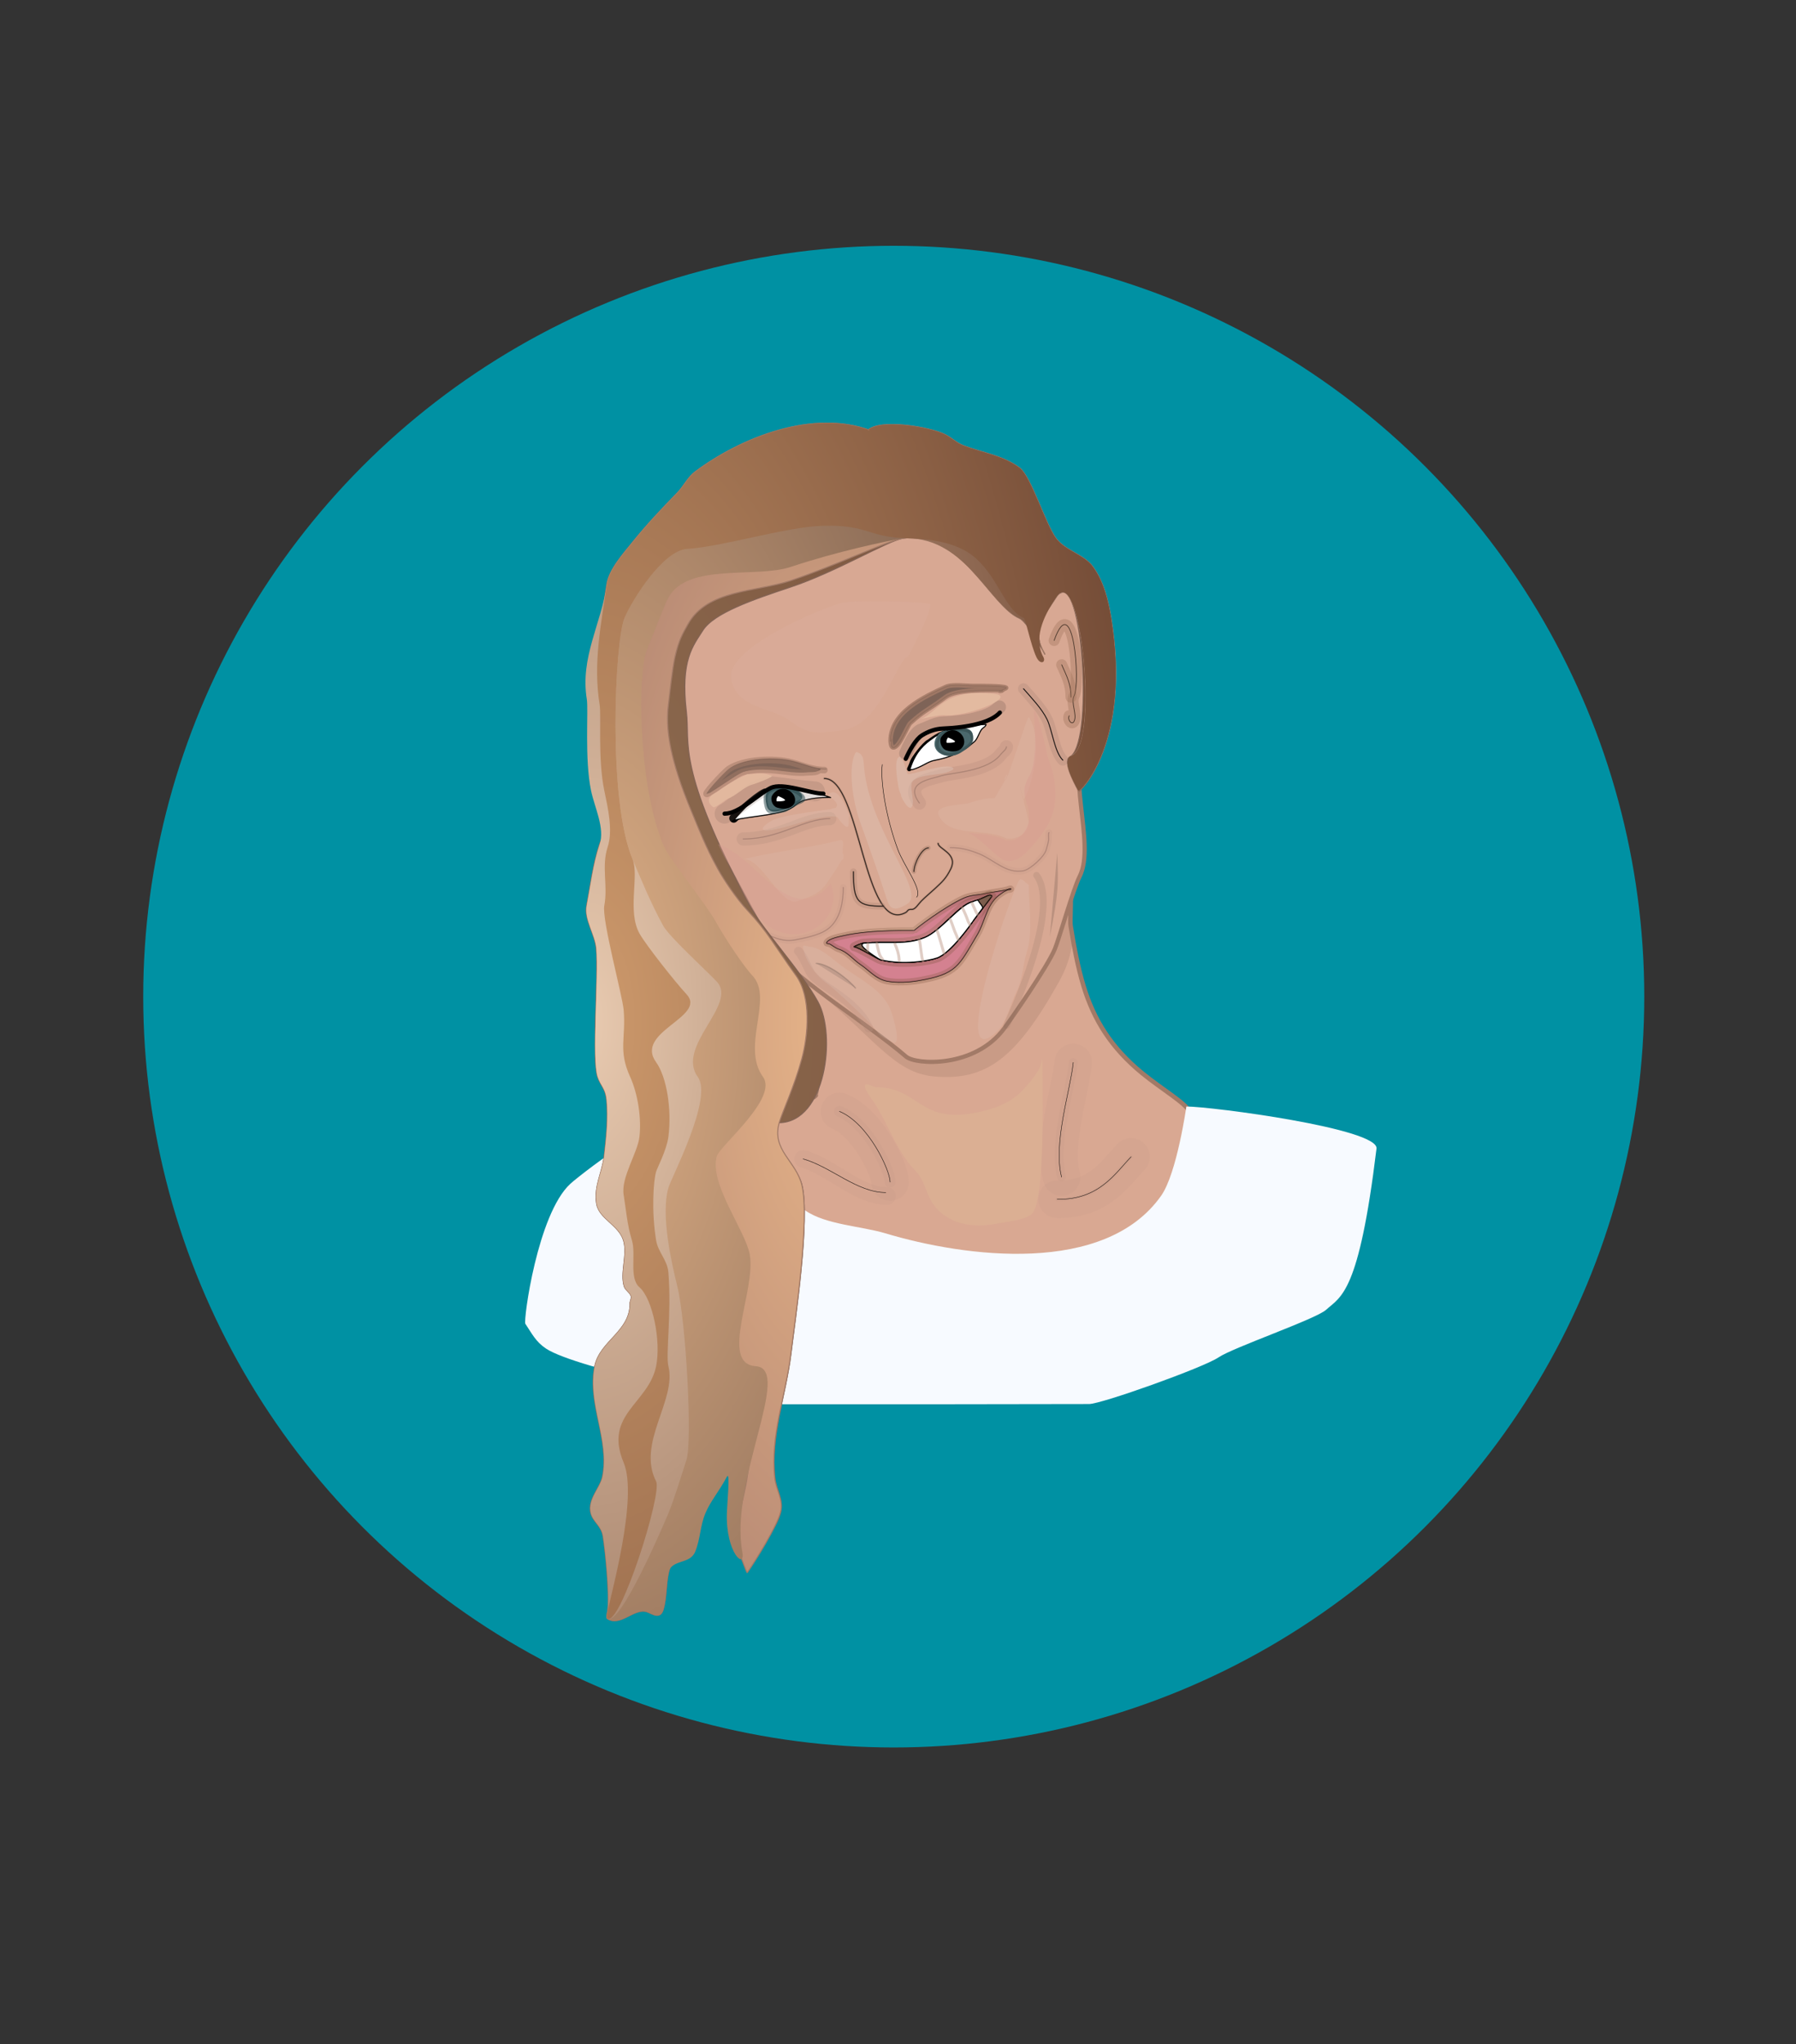 <?xml version="1.0" encoding="UTF-8" standalone="no"?><!DOCTYPE svg PUBLIC "-//W3C//DTD SVG 1.1//EN" "http://www.w3.org/Graphics/SVG/1.1/DTD/svg11.dtd"><svg width="100%" height="100%" viewBox="0 0 407 463" version="1.1" xmlns="http://www.w3.org/2000/svg" xmlns:xlink="http://www.w3.org/1999/xlink" xml:space="preserve" style="fill-rule:evenodd;clip-rule:evenodd;stroke-linecap:round;stroke-linejoin:round;stroke-miterlimit:1.5;"><rect x="0" y="0" width="407" height="463" fill="#333333" stroke="none"/><rect id="Artboard1" x="0" y="0" width="406.623" height="462.963" style="fill:none;"/><circle cx="202.535" cy="225.756" r="170.079" style="fill:#0091a3;"/><path d="M215.355,192.009c2.501,0 4.327,0.506 6.571,1.412c3.297,1.331 6.125,4.583 10.045,3.818c1.453,-0.284 4.731,-3.171 5.133,-4.82c0.174,-0.711 0.526,-1.626 0.526,-2.339c0,-0.25 -0.086,-1.481 0.085,-1.481" style="fill:none;stroke:#a58170;stroke-opacity:0.176;stroke-width:2.5px;"/><path d="M191.095,201.039c0,3.113 -0.551,6.703 -2.964,8.957c-1.758,1.641 -4.791,2.298 -7.907,2.9c-1.976,0.382 -3.701,-0.059 -5.533,-0.845c-0.843,-0.361 -1.697,-0.477 -2.594,-0.477c-0.013,0 -0.082,0 -0.043,0" style="fill:none;stroke:#a58170;stroke-opacity:0.231;stroke-width:1.5px;"/><path d="M215.355,192.009c2.501,0 4.327,0.506 6.571,1.412c3.297,1.331 6.125,4.583 10.045,3.818c1.453,-0.284 4.731,-3.171 5.133,-4.82c0.174,-0.711 0.526,-1.626 0.526,-2.339c0,-0.25 -0.086,-1.481 0.085,-1.481" style="fill:none;stroke:#a58170;stroke-opacity:0.176;stroke-width:2.5px;"/><path d="M191.095,201.039c0,3.113 -0.551,6.703 -2.964,8.957c-1.758,1.641 -4.791,2.298 -7.907,2.9c-1.976,0.382 -3.701,-0.059 -5.533,-0.845c-0.843,-0.361 -1.697,-0.477 -2.594,-0.477c-0.013,0 -0.082,0 -0.043,0" style="fill:none;stroke:#a58170;stroke-opacity:0.231;stroke-width:1.5px;"/><path d="M215.355,192.009c2.501,0 4.327,0.506 6.571,1.412c3.297,1.331 6.125,4.583 10.045,3.818c1.453,-0.284 4.731,-3.171 5.133,-4.82c0.174,-0.711 0.526,-1.626 0.526,-2.339c0,-0.25 -0.086,-1.481 0.085,-1.481" style="fill:none;stroke:#a58170;stroke-opacity:0.176;stroke-width:2.5px;"/><path d="M191.095,201.039c0,3.113 -0.551,6.703 -2.964,8.957c-1.758,1.641 -4.791,2.298 -7.907,2.9c-1.976,0.382 -3.701,-0.059 -5.533,-0.845c-0.843,-0.361 -1.697,-0.477 -2.594,-0.477c-0.013,0 -0.082,0 -0.043,0" style="fill:none;stroke:#a58170;stroke-opacity:0.231;stroke-width:1.5px;"/><g><path d="M181.877,220.144c0.08,3.748 5.224,25.718 2.571,28.377l0.434,-0.385c-8.922,4.757 -11.938,6.71 -15.296,17.052c-0.527,1.625 -1.055,4.833 -0.259,6.453c1.625,3.309 17.479,7.166 21.209,8.175c21.859,5.908 45.81,12.26 68.115,5.54c1.806,-0.545 4.359,-0.909 5.855,-2.191c2.263,-1.939 2.282,-5.195 3.534,-7.768c3.531,-7.256 5.083,-16.207 1.649,-23.457c-0.993,-2.094 -6.274,-5.113 -10.811,-8.811c-7.061,-5.755 -11.018,-12.14 -13.335,-19.784c-1.295,-4.274 -2.147,-8.852 -2.928,-13.696c-0.153,-0.949 0.15,-5.195 0,-6.164l-1.336,4.241c-13.18,2.38 -22.515,13.357 -34.956,17.499c-2.592,0.863 -5.686,1.37 -8.714,1.502c-1.905,0.084 -3.784,0.018 -5.495,-0.2c-2.338,-0.299 -2.801,-4.297 -5.007,-3.182c-1.068,0.54 -2.131,-1.394 -1.1,-1.394" style="fill:#d9a993;stroke:#000;stroke-width:0.3px;"/><path d="M181.877,220.144c0.08,3.748 5.224,25.718 2.571,28.377l0.434,-0.385c-8.922,4.757 -11.938,6.71 -15.296,17.052c-0.527,1.625 -1.055,4.833 -0.259,6.453c1.625,3.309 17.479,7.166 21.209,8.175c21.859,5.908 45.81,12.26 68.115,5.54c1.806,-0.545 4.359,-0.909 5.855,-2.191c2.263,-1.939 2.282,-5.195 3.534,-7.768c3.531,-7.256 5.083,-16.207 1.649,-23.457c-0.993,-2.094 -6.274,-5.113 -10.811,-8.811c-7.061,-5.755 -11.018,-12.14 -13.335,-19.784c-1.295,-4.274 -2.147,-8.852 -2.928,-13.696c-0.153,-0.949 0.15,-5.195 0,-6.164l-1.336,4.241c-13.18,2.38 -22.515,13.357 -34.956,17.499c-2.592,0.863 -5.686,1.37 -8.714,1.502c-1.905,0.084 -3.784,0.018 -5.495,-0.2c-2.338,-0.299 -2.801,-4.297 -5.007,-3.182c-1.068,0.54 -2.131,-1.394 -1.1,-1.394" style="fill:#d9a993;fill-opacity:0.365;stroke:#a27a67;stroke-width:1px;"/><path d="M268.848,250.645c0,0 -2.138,15.139 -5.711,20.207c-12.753,18.095 -44.368,13.959 -62.517,8.512c-5.448,-1.635 -13.507,-1.943 -18.131,-5.168c-4.646,-3.241 -13.687,-16.934 -15.719,-17.969c-1.225,-0.623 -3.784,-0.414 -5.093,-0.263c-6.887,0.793 -14.961,1.626 -21.406,4.211c-2.015,0.807 -9.657,6.71 -11.05,8c-7.428,6.872 -10.655,30.969 -10.171,31.686c1.527,2.263 2.338,4.048 4.673,5.61c6.815,4.556 45.63,12.607 52.404,12.615c23.56,0.027 47.12,0.004 70.68,-0.048c2.82,-0.007 25.935,-8.26 29.336,-10.568c3.306,-2.244 22.034,-8.665 24.366,-10.774c3.403,-3.075 7.448,-3.699 11.428,-36.521c0.551,-4.542 -37.37,-9.53 -43.089,-9.53Z" style="fill:#f7faff;"/><path d="M224.484,131.855c4.513,2.944 5.929,1.725 8.142,3.415c1.794,1.37 2.93,13.497 2.553,10.494c-1.283,-10.203 6.958,-14.839 9.48,-10.494c6.085,10.488 7.976,25.417 2.062,32.031c-5.73,6.409 1.748,23.799 -2.062,31.236c-1.425,2.782 -4.651,14.142 -5.63,16.467c-1.743,4.137 -9.967,15.918 -11.443,17.924c-6.665,9.059 -20.06,8.303 -22.253,6.415c-9.074,-7.812 -27.966,-19.296 -31.129,-25.696c-7.581,-15.342 -18.351,-30.386 -19.472,-46.346c-0.9,-12.82 -6.789,-14.976 0,-26.845c7.056,-12.334 30.548,-20.745 50.601,-21.2c13.442,-0.305 19.151,12.599 19.151,12.599l0,0Z" style="fill:#d9a993;stroke:#000;stroke-width:0.1px;"/><path d="M224.484,131.855c4.513,2.944 5.929,1.725 8.142,3.415c1.794,1.37 2.93,13.497 2.553,10.494c-1.283,-10.203 6.958,-14.839 9.48,-10.494c6.085,10.488 7.976,25.417 2.062,32.031c-5.73,6.409 1.748,23.799 -2.062,31.236c-1.425,2.782 -4.651,14.142 -5.63,16.467c-1.743,4.137 -9.967,15.918 -11.443,17.924c-6.665,9.059 -20.06,8.303 -22.253,6.415c-9.074,-7.812 -27.966,-19.296 -31.129,-25.696c-7.581,-15.342 -18.351,-30.386 -19.472,-46.346c-0.9,-12.82 -6.789,-14.976 0,-26.845c7.056,-12.334 30.548,-20.745 50.601,-21.2c13.442,-0.305 19.151,12.599 19.151,12.599l0,0Z" style="fill:#d9a993;fill-opacity:0.247;stroke:#a27a67;stroke-width:0.95px;"/><path d="M205.258,170.655c0.866,-1.965 2.085,-4.819 3.655,-5.327c1.541,-0.5 2.98,-1.484 4.798,-1.555c5.475,-0.214 10.692,-1.306 12.766,-3.612" style="fill:none;stroke:#7e6357;stroke-opacity:0.29;stroke-width:3px;"/><path d="M173.376,179.631c-1.972,0.886 -6.84,5.449 -7.109,5.72" style="fill:none;stroke:#000;stroke-width:2px;"/><path d="M206.047,174.201c0.22,-0.498 0.534,-1.185 0.698,-1.723c0.166,-0.546 2.607,-3.95 3.739,-4.497c0.44,-0.212 2.243,-1.911 5.878,-2.852" style="fill:none;stroke:#000;stroke-width:1px;"/><path d="M172.61,179.835c-1.009,0 -6.661,6.095 -6.225,5.968c3.503,-1.018 11.385,-1.067 13.835,-3.404c0.491,-0.468 1.423,-0.918 1.694,-1.003c1.884,-0.592 3.919,-0.775 5.969,-0.775l0.341,0.035c-2.361,-0.856 -4.55,-1.198 -6.966,-1.714c-1.268,-0.271 -2.522,-0.6 -3.825,-0.6c-1.206,0 -3.007,-0.136 -4.063,0.563c-0.62,0.41 -0.849,0.908 -1.347,1.408" style="fill:#fff;stroke:#000;stroke-width:0.24px;"/><path d="M184.694,179.26c-4.123,-0.311 -5.482,-0.668 -9.955,-1.147c-3.388,-0.362 -7.45,4.477 -10.543,6.2" style="fill:none;stroke:#7e6357;stroke-opacity:0.196;stroke-width:4.5px;"/><path d="M178.972,178.517c-3.504,-0.447 -6.305,-0.403 -5.262,3.866c0.091,0.372 0.225,0.661 0.396,0.88c0.523,0.674 1.391,0.701 2.412,0.48c0.483,-0.105 3.684,-0.92 4.926,-2.437c1.303,-1.592 -1.333,-2.643 -2.472,-2.789l0,0Z" style="fill:#4b686c;"/><path d="M178.972,178.773c-3.504,-0.447 -6.305,-0.403 -5.262,3.866c0.091,0.372 0.225,0.661 0.396,0.88c0.523,0.674 2.64,0.221 3.662,0c0.482,-0.104 1.695,-1.183 3.676,-1.957c1.916,-0.749 -1.333,-2.643 -2.472,-2.789l0,0Z" style="fill:none;stroke:#244347;stroke-opacity:0.51;stroke-width:0.9px;"/><path d="M208.346,181.904c-3.493,-4.727 2.423,-5.358 4.992,-6.184c2.263,-0.729 10.467,-0.893 13.478,-4.888c0.318,-0.422 1.257,-1.071 1.257,-1.661" style="fill:none;stroke:#5a3e3c;stroke-opacity:0.408;stroke-width:0.24px;"/><path d="M188.039,185.438c-6.083,0 -11.177,4.606 -19.619,4.606" style="fill:none;stroke:#5a3e3c;stroke-opacity:0.408;stroke-width:0.24px;"/><g><path d="M208.346,181.904c-3.493,-4.727 2.423,-5.358 4.992,-6.184c2.263,-0.729 10.467,-0.893 13.478,-4.888c0.318,-0.422 1.257,-1.071 1.257,-1.661" style="fill:none;stroke:#ba917f;stroke-opacity:0.349;stroke-width:3px;"/><path d="M188.039,185.438c-6.083,0 -11.177,4.606 -19.619,4.606" style="fill:none;stroke:#ba917f;stroke-opacity:0.353;stroke-width:3px;"/></g><path d="M186.804,176.343c8.26,0 8.833,35.469 18.401,30.384c0.582,-0.31 0.393,-0.79 1.366,-0.727c0.829,0.054 1.432,-1.092 2.217,-1.904c0.672,-0.694 2.463,-2.23 3.114,-2.835c1.638,-1.521 2.532,-2.327 3.566,-4.466c1.688,-3.49 -2.875,-4.468 -2.875,-5.757" style="fill:none;stroke:#000;stroke-width:0.24px;"/><path d="M186.804,176.343c3.989,0 6.185,8.271 8.467,16.253c2.444,8.546 4.986,16.76 9.934,14.131c0.582,-0.31 0.393,-0.79 1.366,-0.727c0.829,0.054 1.432,-1.092 2.217,-1.904c0.672,-0.694 2.463,-2.23 3.114,-2.835c1.638,-1.521 2.532,-2.327 3.566,-4.466c1.688,-3.49 -2.875,-4.468 -2.875,-5.757" style="fill:none;stroke:#a27a67;stroke-opacity:0.322;stroke-width:0.6px;"/><path d="M207.111,197.422c0,-1.799 1.795,-5.357 3.283,-5.357" style="fill:none;stroke:#000;stroke-width:0.24px;"/><path d="M207.111,197.422c0,-1.799 1.795,-5.357 3.283,-5.357" style="fill:none;stroke:#a27a67;stroke-opacity:0.412;stroke-width:1px;"/><path d="M193.398,197.462c0,6.931 0.97,7.813 6.777,7.813" style="fill:none;stroke:#000;stroke-width:0.24px;"/><path d="M193.398,197.462c0,6.931 0.625,7.813 6.433,7.813" style="fill:none;stroke:#a27a67;stroke-opacity:0.275;stroke-width:1.5px;"/><path d="M215.355,192.009c2.501,0 4.327,0.506 6.571,1.412c3.297,1.331 6.125,4.583 10.045,3.818c1.453,-0.284 4.731,-3.171 5.133,-4.82c0.174,-0.711 0.526,-1.626 0.526,-2.339c0,-0.25 -0.086,-1.481 0.085,-1.481" style="fill:none;stroke:#5a3e3c;stroke-opacity:0.286;stroke-width:0.24px;"/><path d="M191.095,201.039c0,3.113 -0.551,6.703 -2.964,8.957c-1.758,1.641 -4.791,2.298 -7.907,2.9c-1.976,0.382 -3.701,-0.059 -5.533,-0.845c-0.843,-0.361 -1.697,-0.477 -2.594,-0.477c-0.013,0 -0.082,0 -0.043,0" style="fill:none;stroke:#5a3e3c;stroke-opacity:0.286;stroke-width:0.24px;"/><path d="M215.355,192.009c2.501,0 4.327,0.506 6.571,1.412c3.297,1.331 6.125,4.583 10.045,3.818c1.453,-0.284 4.731,-3.171 5.133,-4.82c0.174,-0.711 0.526,-1.626 0.526,-2.339c0,-0.25 -0.086,-1.481 0.085,-1.481" style="fill:none;stroke:#5a3e3c;stroke-opacity:0.039;stroke-width:1.5px;"/><path d="M191.095,201.039c0,3.113 -0.551,6.703 -2.964,8.957c-1.758,1.641 -4.791,2.298 -7.907,2.9c-1.976,0.382 -3.701,-0.059 -5.533,-0.845c-0.843,-0.361 -1.697,-0.477 -2.594,-0.477c-0.013,0 -0.082,0 -0.043,0" style="fill:none;stroke:#5a3e3c;stroke-opacity:0.039;stroke-width:1.5px;"/><g><path d="M191.335,211.953c6.206,-1.424 15.78,-1.073 15.859,-1.154c0.414,-0.424 6.644,-5.234 11.199,-7.315c1.57,-0.718 3.476,-0.717 5.198,-1.085c1.602,-0.342 3.281,-0.479 4.851,-0.884c0.078,-0.02 0.615,-0.003 0.613,-0.132c-0.004,-0.29 -1.639,0.615 -1.679,0.642c-0.593,0.401 -1.198,0.816 -1.704,1.328c-2.254,2.284 -2.649,5.701 -4.227,8.34c-4.261,7.126 -4.548,8.941 -13.405,10.438c-2.108,0.356 -4.909,0.503 -7.039,0.09c-2.472,-0.48 -3.959,-2.409 -5.981,-3.765c-1.659,-1.113 -2.913,-2.844 -4.947,-3.493c-0.716,-0.228 -1.358,-0.822 -2.014,-1.156c-0.222,-0.113 -0.808,-0.041 -0.698,-0.268c0.449,-0.927 3.005,-1.364 3.974,-1.586Z" style="fill:#d48090;stroke:#000;stroke-width:0.24px;"/><path d="M191.335,211.953c6.206,-1.424 15.78,-1.073 15.859,-1.154c0.414,-0.424 6.644,-5.234 11.199,-7.315c1.57,-0.718 3.476,-0.717 5.198,-1.085c1.602,-0.342 3.281,-0.479 4.851,-0.884c0.078,-0.02 0.615,-0.003 0.613,-0.132c-0.004,-0.29 -1.639,0.615 -1.679,0.642c-0.593,0.401 -1.198,0.816 -1.704,1.328c-2.254,2.284 -2.649,5.701 -4.227,8.34c-4.261,7.126 -4.548,8.941 -13.405,10.438c-2.108,0.356 -4.909,0.503 -7.039,0.09c-2.472,-0.48 -3.959,-2.409 -5.981,-3.765c-1.659,-1.113 -2.913,-2.844 -4.947,-3.493c-0.716,-0.228 -1.358,-0.822 -2.014,-1.156c-0.222,-0.113 -0.808,-0.041 -0.698,-0.268c0.449,-0.927 3.005,-1.364 3.974,-1.586Z" style="fill:#d48190;stroke:#000;stroke-opacity:0.259;stroke-width:0.24px;"/><path d="M191.335,211.953c6.206,-1.424 15.78,-1.073 15.859,-1.154c0.414,-0.424 6.644,-5.234 11.199,-7.315c1.57,-0.718 3.476,-0.717 5.198,-1.085c1.602,-0.342 3.281,-0.479 4.851,-0.884c0.078,-0.02 0.615,-0.003 0.613,-0.132c-0.004,-0.29 -1.639,0.615 -1.679,0.642c-0.593,0.401 -1.198,0.816 -1.704,1.328c-2.254,2.284 -2.649,5.701 -4.227,8.34c-4.261,7.126 -4.548,8.941 -13.405,10.438c-2.108,0.356 -4.909,0.503 -7.039,0.09c-2.472,-0.48 -3.959,-2.409 -5.981,-3.765c-1.659,-1.113 -2.913,-2.844 -4.947,-3.493c-0.716,-0.228 -1.358,-0.822 -2.014,-1.156c-0.222,-0.113 -0.808,-0.041 -0.698,-0.268c0.449,-0.927 3.005,-1.364 3.974,-1.586Z" style="fill:none;stroke:url(#_Radial1);stroke-width:1.5px;"/><path d="M220.324,208.914c0,0 -4.789,6.975 -7.964,8.078c-2.03,0.705 -7.622,1.656 -12.765,0.436c-0.689,-0.163 -5.174,-2.956 -6.009,-2.956c-0.208,0 1.472,-0.757 2.013,-0.808c5.481,-0.508 9.612,0.479 13.948,-1.294c3.61,-1.476 7.565,-7.173 10.701,-8.079c3.439,-0.993 3.889,-1.954 4.524,-1.307c0.062,0.062 -4.448,5.801 -4.448,5.93l0,0Z" style="fill:#d48090;stroke:#000;stroke-width:0.24px;"/><path d="M220.324,208.914c0,0 -4.789,6.975 -7.964,8.078c-2.03,0.705 -7.622,1.656 -12.765,0.436c-0.689,-0.163 -5.174,-2.956 -6.009,-2.956c-0.208,0 1.472,-0.757 2.013,-0.808c5.481,-0.508 9.612,0.479 13.948,-1.294c3.61,-1.476 7.565,-7.173 10.701,-8.079c3.439,-0.993 3.889,-1.954 4.524,-1.307c0.062,0.062 -4.448,5.801 -4.448,5.93l0,0Z" style="fill:#7e6357;stroke:#000;stroke-width:0.24px;"/><path d="M220.324,208.914c0,0 -4.789,6.975 -7.964,8.078c-2.03,0.705 -7.622,1.656 -12.765,0.436c-0.689,-0.163 -5.174,-2.956 -6.009,-2.956c-0.208,0 1.472,-0.757 2.013,-0.808c5.481,-0.508 9.612,0.479 13.948,-1.294c3.61,-1.476 7.565,-7.173 10.701,-8.079c3.439,-0.993 3.889,-1.954 4.524,-1.307c0.062,0.062 -4.448,5.801 -4.448,5.93l0,0Z" style="fill:#7e6357;stroke:#000;stroke-width:0.24px;"/><path d="M220.324,208.914c0,0 -4.789,6.975 -7.964,8.078c-2.03,0.705 -7.622,1.656 -12.765,0.436c-0.689,-0.163 -5.174,-2.956 -6.009,-2.956c-0.208,0 1.472,-0.757 2.013,-0.808c5.481,-0.508 9.612,0.479 13.948,-1.294c3.61,-1.476 7.565,-7.173 10.701,-8.079c3.439,-0.993 3.889,-1.954 4.524,-1.307c0.062,0.062 -4.448,5.801 -4.448,5.93l0,0Z" style="fill:none;stroke:url(#_Radial2);stroke-width:2px;"/><path d="M220.324,208.914c0,0 -4.789,6.975 -7.964,8.078c-2.03,0.705 -7.622,1.656 -12.765,0.436c-0.377,-0.089 -3.111,-1.891 -3.996,-2.885c-0.732,-0.823 0.378,-0.879 0,-0.879c-0.208,0 -0.541,0.051 0,0c5.481,-0.508 9.612,0.479 13.948,-1.294c3.61,-1.476 8.005,-7.486 10.777,-8.079c0.232,-0.049 1.216,-0.611 1.381,-0.281c0.183,0.366 0.503,0.726 0.727,1.045c0.206,0.293 0.33,0.553 0.192,0.754c-0.028,0.041 -2.3,3.023 -2.3,3.105l0,0Z" style="fill:#fff;stroke:#000;stroke-width:0.24px;"/></g><path d="M206.428,174.326c-0.082,0 0.166,0 0.248,0c0.158,0 0.231,-0.041 0.379,-0.084c0.386,-0.113 0.785,-0.295 1.154,-0.446c1.186,-0.484 2.274,-1.324 3.553,-1.558c3.494,-0.639 6.388,-1.865 9.063,-4.245c0.757,-0.674 1.084,-2.229 1.766,-2.934c0.089,-0.092 0.721,-0.556 0.721,-0.61l0.161,-0.338c-3.899,0 -10.006,1.555 -11.789,2.891c-0.149,0.112 -0.315,0.23 -0.493,0.357c-0.722,0.518 -1.649,1.195 -2.56,2.28c-0.863,1.028 -1.711,2.423 -2.358,4.396" style="fill:#fff;stroke:#000;stroke-width:0.24px;"/><path d="M201.811,167.864c0,-6.491 7.429,-9.927 12.494,-12.261c1.484,-0.683 4.633,-0.221 6.36,-0.221c1.135,0 6.841,-0.058 7.343,0.398c0.153,0.139 -1.088,0.529 -1.211,0.573c-1.065,0.381 1.154,0 0,0c-3.198,0 -10.039,-0.275 -12.492,1.53c-4.772,3.514 -4.691,2.911 -8.025,5.909c-0.693,0.623 -2.663,6.098 -4.037,5.474c-0.346,-0.157 -0.166,-1.451 -0.166,-1.82" style="fill:#7d4d49;stroke:#000;stroke-width:0.24px;"/><path d="M201.811,167.864c0,-6.491 7.429,-9.927 12.494,-12.261c1.484,-0.683 4.633,-0.221 6.36,-0.221c1.135,0 6.841,-0.058 7.343,0.398c0.153,0.139 -1.088,0.529 -1.211,0.573c-1.065,0.381 1.154,0 0,0c-3.198,0 -10.039,-0.275 -12.492,1.53c-4.772,3.514 -4.691,2.911 -8.025,5.909c-0.693,0.623 -2.663,6.098 -4.037,5.474c-0.346,-0.157 -0.166,-1.451 -0.166,-1.82" style="fill:#7e6357;stroke:#000;stroke-opacity:0.459;stroke-width:0.24px;"/><path d="M201.811,167.864c0,-6.491 7.429,-9.927 12.494,-12.261c1.484,-0.683 4.633,-0.221 6.36,-0.221c1.135,0 6.841,-0.058 7.343,0.398c0.153,0.139 -1.088,0.529 -1.211,0.573c-1.065,0.381 1.154,0 0,0c-3.198,0 -10.039,-0.275 -12.492,1.53c-4.772,3.514 -4.691,2.911 -8.025,5.909c-0.693,0.623 -2.663,6.098 -4.037,5.474c-0.346,-0.157 -0.432,-1.402 -0.432,-1.402Z" style="fill:none;stroke:#a27a67;stroke-opacity:0.886;stroke-width:1px;"/><path d="M187.238,174.186c-2.817,0 -4.935,-1.071 -7.492,-1.726c-3.982,-1.021 -10.795,-0.722 -14.134,1.486c-1.083,0.716 -6.523,6.626 -4.716,5.511c3.297,-2.035 6.433,-4.391 7.778,-4.801c3.843,-1.171 8.745,-0.202 11.072,0c3.023,0.262 3.06,0 4.786,0c0.987,0 1.938,-0.53 0.952,-0.53" style="fill:#7e6357;stroke:#000;stroke-opacity:0.314;stroke-width:0.24px;"/><path d="M186.823,174.43c-2.817,0 -4.935,-1.072 -7.492,-1.727c-3.982,-1.021 -10.795,-0.722 -14.134,1.487c-1.083,0.716 -6.522,6.625 -4.715,5.51c3.297,-2.035 6.432,-4.39 7.778,-4.8c3.842,-1.171 8.745,-0.202 11.071,0c3.023,0.262 3.06,0 4.786,0c0.987,0 1.938,-0.531 0.952,-0.531" style="fill:#7e6357;stroke:#a27a67;stroke-opacity:0.537;stroke-width:1.5px;"/><path d="M185.331,226.894c-4.215,-7.563 -12.424,-16.136 -15.427,-21.751c-16.712,-31.245 -13.516,-36.719 -14.354,-43.802c-1.413,-11.928 1.553,-15.087 3.682,-18.498c2.511,-4.022 11.503,-7.057 19.987,-9.889c10.372,-3.463 21.823,-10.429 25.353,-11.014c13.122,-2.172 19.742,15.203 26.459,18.09c0.625,0.269 1.445,1.229 2.258,2.391c2.124,3.035 4.565,7.768 2.989,4.845c-2.614,-4.845 1.08,-8.881 2.98,-11.889c5.714,-9.042 8.812,31.458 3.504,35.879c-1.655,1.378 0.539,5.824 1.687,7.931c0.239,0.437 11.879,-10.959 7.306,-39.157c-0.635,-3.916 -1.66,-8.237 -4.116,-11.62c-2.027,-2.791 -6.269,-3.61 -8.381,-6.47c-2.429,-3.29 -5.652,-13.993 -8.227,-15.932c-3.715,-2.797 -8.438,-3.405 -12.731,-5.049c-1.497,-0.574 -2.685,-1.767 -4.102,-2.489c-3.347,-1.703 -14.841,-3.704 -17.612,-0.927l0.553,-0.049c-12.763,-4.746 -28.935,1.436 -39.603,9.392c-1.647,1.228 -2.608,3.317 -4.031,4.772c-3.624,3.706 -6.925,7.205 -10.18,11.236c-2.038,2.523 -5.312,6.169 -5.794,9.483c-1.307,9.001 -3.184,17.808 -1.637,27.298c0.388,2.381 2.735,13.096 4.229,20.245c0.816,3.908 -3.006,7.649 -4.237,11.401c-1.468,4.477 -2.037,9.255 -2.906,13.822c-0.597,3.134 1.909,6.515 2.184,9.725c0.553,6.449 -1.064,25.015 0.301,29.064c0.699,2.072 1.774,2.57 2.029,5.183c0.415,4.253 -0.078,8.633 -0.553,12.808c-0.414,3.629 -2.349,6.817 -1.712,10.726c0.554,3.403 5.005,4.751 6.099,8.308c0.983,3.196 -0.839,7.465 0.181,10.491c0.294,0.87 1.593,1.468 1.593,2.481l-0.301,1.133c0.204,6.528 -6.815,8.658 -7.989,14.411c-1.733,8.486 3.457,16.685 1.749,25.048c-0.517,2.534 -3.445,5.203 -2.624,8.259c0.535,1.995 2.351,2.747 2.752,5.206c0.535,3.288 1.591,13.69 1.02,17.004c-0.033,0.192 -0.358,1.443 -0.075,1.635c2.878,1.953 6.089,-2.52 8.955,-1.552c1.233,0.417 2.989,1.873 3.701,-0.536c0.749,-2.534 0.592,-5.652 1.18,-8.286c0.703,-3.144 2.868,-6.217 4.08,-9.17c1.211,-2.952 1.356,-6.181 2.575,-9.074c1.213,-2.879 3.334,-5.444 4.308,-8.415c1.417,-4.323 5.595,-5.942 7.471,-9.463c0.8,-1.501 1.837,-3.006 2.52,-4.558c0.274,-0.621 0.476,-2.663 0.476,-1.983c0,6.506 0.798,13.545 0,20.004c-0.449,3.638 -1.622,6.958 -1.622,10.711c0,1.922 -2.271,7.601 -0.753,9.218c0.092,0.098 1.358,-2.482 1.452,-2.616c1.833,-2.624 4.141,-5.201 4.919,-8.401c0.679,-2.792 -1.006,-4.948 -1.309,-7.651c-1.088,-9.676 2.465,-18.578 3.632,-28.132c0.942,-7.715 4.392,-30.596 2.488,-38.328c-1.332,-5.406 -11.443,-13.969 -5.122,-14.083c10.567,-0.19 12.959,-19.859 8.746,-27.416l0,0Z" style="fill:url(#_Radial3);stroke:#826253;stroke-width:0.24px;"/><path d="M180.41,221.012c-5.012,-6.949 -6.252,-9.723 -11.083,-14.86c-2.38,-2.532 -5.277,-6.834 -6.674,-9.36c-2.813,-5.09 -4.371,-9.232 -5.95,-13.005c-2.487,-5.943 -3.895,-10.513 -4.649,-14.125c-0.96,-4.595 -0.862,-7.639 -0.584,-9.987c0.425,-3.584 0.897,-8.134 1.482,-10.808c0.899,-4.11 1.981,-5.696 2.921,-7.412c4.363,-7.973 15.445,-7.307 23.346,-9.944c10.372,-3.463 21.823,-8.986 25.353,-9.571c13.122,-2.172 19.742,15.203 26.459,18.09c0.625,0.269 1.445,1.229 2.258,2.391c2.124,3.035 4.565,7.768 2.989,4.845c-2.614,-4.845 1.08,-8.881 2.98,-11.889c5.714,-9.042 10.097,33.818 3.504,35.879c-2.253,0.704 0.466,5.714 1.615,7.821c0.238,0.438 11.951,-10.849 7.378,-39.047c-0.635,-3.916 -1.66,-8.237 -4.116,-11.62c-2.027,-2.791 -6.269,-3.61 -8.381,-6.47c-2.429,-3.29 -5.652,-13.993 -8.227,-15.932c-3.715,-2.797 -8.438,-3.405 -12.731,-5.049c-1.497,-0.574 -2.685,-1.767 -4.102,-2.489c-3.347,-1.703 -14.841,-3.704 -17.612,-0.927l0.553,-0.049c-12.763,-4.746 -28.935,1.436 -39.603,9.392c-1.647,1.228 -2.608,3.317 -4.031,4.772c-3.624,3.706 -6.925,7.205 -10.18,11.236c-2.038,2.523 -5.312,6.169 -5.794,9.483c-1.307,9.001 -3.184,17.808 -1.637,27.298c0.388,2.381 2.735,13.096 4.229,20.245c0.816,3.908 -3.006,7.649 -4.237,11.401c-1.468,4.477 -2.037,9.255 -2.906,13.822c-0.597,3.134 1.909,6.515 2.184,9.725c0.553,6.449 -1.064,25.015 0.301,29.064c0.699,2.072 1.774,2.57 2.029,5.183c0.415,4.253 -0.078,8.633 -0.553,12.808c-0.414,3.629 -2.349,6.817 -1.712,10.726c0.554,3.403 5.005,4.751 6.099,8.308c0.983,3.196 -0.839,7.465 0.181,10.491c0.294,0.87 1.593,1.468 1.593,2.481l-0.301,1.133c0.204,6.528 -6.815,8.658 -7.989,14.411c-1.733,8.486 3.457,16.685 1.749,25.048c-0.517,2.534 -3.445,5.203 -2.624,8.259c0.535,1.995 2.351,2.747 2.752,5.206c0.535,3.288 1.591,13.69 1.02,17.004c-0.033,0.192 -0.358,1.443 -0.075,1.635c2.878,1.953 6.089,-2.52 8.955,-1.552c1.233,0.417 2.989,1.873 3.701,-0.536c0.749,-2.534 0.592,-5.652 1.18,-8.286c0.703,-3.144 2.868,-6.217 4.08,-9.17c1.211,-2.952 1.356,-6.181 2.575,-9.074c1.213,-2.879 3.334,-5.444 4.308,-8.415c1.417,-4.323 7.668,-7.846 9.544,-11.366c0.799,-1.501 -0.236,-1.103 0.447,-2.655c0.274,-0.621 0.476,-2.663 0.476,-1.983c0,6.506 -2.775,14.474 -3.573,20.933c-0.449,3.638 -3.64,14.766 -2.121,16.384c0.091,0.098 2.028,5.48 2.121,5.346c1.834,-2.624 6.791,-10.547 7.569,-13.747c0.679,-2.792 -1.006,-4.948 -1.309,-7.651c-1.088,-9.676 2.465,-18.578 3.632,-28.132c0.942,-7.715 4.392,-30.596 2.488,-38.328c-1.332,-5.406 -6.899,-7.905 -5.122,-14.083c0.691,-2.403 3.399,-8.1 5.14,-14.542c1.411,-5.216 2.175,-13.918 -1.315,-18.756l0,0Z" style="fill:url(#_Radial4);stroke:#a27a67;stroke-width:0.24px;"/><path d="M172.9,243.932c-5.012,-6.948 2.456,-17.783 -2.375,-22.92c-2.38,-2.532 -6.696,-9.311 -8.092,-11.838c-2.813,-5.089 -10.563,-14.079 -12.143,-17.853c-5.651,-13.503 -5.877,-38.754 -3.701,-44.055c1.746,-4.254 3.942,-10.172 4.881,-11.889c4.363,-7.972 19.848,-4.329 27.749,-6.967c10.372,-3.463 21.823,-5.885 25.353,-6.47c13.122,-2.172 19.742,15.203 26.459,18.09c0.625,0.269 1.445,1.229 2.258,2.391c2.124,3.035 4.565,7.768 2.989,4.845c-2.614,-4.845 1.08,-8.881 2.98,-11.889c5.714,-9.042 10.097,33.818 3.504,35.879c-2.253,0.704 0.466,5.714 1.615,7.821c0.238,0.438 11.951,-10.849 7.378,-39.047c-0.635,-3.916 -1.66,-8.237 -4.116,-11.62c-2.027,-2.791 -6.269,-3.61 -8.381,-6.47c-2.429,-3.29 -5.652,-13.993 -8.227,-15.932c-3.715,-2.797 -8.438,-3.405 -12.731,-5.049c-1.497,-0.574 -2.685,-1.767 -4.102,-2.489c-3.347,-1.703 -14.841,-3.704 -17.612,-0.927l0.553,-0.049c-12.763,-4.746 -28.935,1.436 -39.603,9.392c-1.647,1.228 -2.608,3.317 -4.031,4.772c-3.624,3.706 -6.925,7.205 -10.18,11.236c-2.038,2.523 -5.312,6.169 -5.794,9.483c-1.307,9.001 -3.184,17.808 -1.637,27.298c0.388,2.381 2.735,13.096 4.229,20.245c0.816,3.908 -3.006,7.649 -4.237,11.401c-1.468,4.477 -2.037,9.255 -2.906,13.822c-0.597,3.134 1.909,6.515 2.184,9.725c0.553,6.449 -1.064,25.015 0.301,29.064c0.699,2.072 1.774,2.57 2.029,5.183c0.415,4.253 -0.078,8.633 -0.553,12.808c-0.414,3.629 -2.349,6.817 -1.712,10.726c0.554,3.403 5.005,4.751 6.099,8.308c0.983,3.196 -0.839,7.465 0.181,10.491c0.294,0.87 1.593,1.468 1.593,2.481l-0.301,1.133c0.204,6.528 -6.815,8.658 -7.989,14.411c-1.733,8.486 3.457,16.685 1.749,25.048c-0.517,2.534 -3.445,5.203 -2.624,8.259c0.535,1.995 2.351,2.747 2.752,5.206c0.535,3.288 1.591,13.69 1.02,17.004c-0.033,0.192 -0.358,1.443 -0.075,1.635c2.878,1.953 6.089,-2.52 8.955,-1.552c1.233,0.417 2.989,1.873 3.701,-0.536c0.749,-2.534 0.592,-5.652 1.18,-8.286c0.703,-3.144 4.854,-1.791 6.066,-4.744c1.212,-2.952 1.1,-5.834 2.319,-8.727c1.213,-2.878 2.987,-4.739 4.862,-8.259c0.8,-1.501 0.065,6.042 0,8.259c-0.263,9.102 4.273,12.88 3.499,8.727c-2.978,-15.959 11.499,-41.461 3.062,-42.034c-8.381,-0.568 0.096,-17.235 -1.374,-25.3c-0.999,-5.48 -9.248,-16.073 -7.471,-22.25c0.691,-2.403 13.957,-13.153 10.467,-17.991l0,0Z" style="fill:url(#_Radial5);"/><path d="M158.125,243.932c-5.012,-6.948 9.139,-16.437 4.308,-21.574c-2.381,-2.532 -10.747,-10.132 -12.143,-12.658c-2.813,-5.09 -5.386,-11.359 -6.965,-15.133c-5.651,-13.503 -3.992,-49.236 -1.816,-54.537c1.747,-4.254 7.842,-15.419 8.781,-17.136c4.363,-7.972 28.716,-6.163 37.042,-6.386c10.373,-0.278 9.25,5.432 18.308,5.432c13.301,0 18.674,15.203 25.391,18.09c0.625,0.269 1.445,1.229 2.258,2.391c2.124,3.035 4.565,7.768 2.989,4.845c-2.614,-4.845 1.08,-8.881 2.98,-11.889c5.714,-9.042 10.097,33.818 3.504,35.879c-2.253,0.704 0.466,5.714 1.615,7.821c0.238,0.438 11.951,-10.849 7.378,-39.047c-0.635,-3.916 -1.66,-8.237 -4.116,-11.62c-2.027,-2.791 -6.269,-3.61 -8.381,-6.47c-2.429,-3.29 -5.652,-13.993 -8.227,-15.932c-3.715,-2.797 -8.438,-3.405 -12.731,-5.049c-1.497,-0.574 -2.685,-1.767 -4.102,-2.489c-3.347,-1.703 -14.841,-3.704 -17.612,-0.927l0.553,-0.049c-12.763,-4.746 -28.935,1.436 -39.603,9.392c-1.647,1.228 -2.608,3.317 -4.031,4.772c-3.624,3.706 -6.925,7.205 -10.18,11.236c-2.038,2.523 -5.312,6.169 -5.794,9.483c-1.307,9.001 -6.098,16.533 -4.551,26.023c0.388,2.382 -0.537,13.528 0.957,20.677c0.816,3.908 3.18,8.492 1.949,12.244c-1.468,4.477 -2.037,9.255 -2.906,13.822c-0.597,3.134 1.909,6.515 2.184,9.725c0.553,6.449 -1.064,25.015 0.301,29.064c0.699,2.072 1.774,2.57 2.029,5.183c0.415,4.253 -0.078,8.633 -0.553,12.808c-0.414,3.629 -2.349,6.817 -1.712,10.726c0.554,3.403 5.005,4.751 6.099,8.308c0.983,3.196 -0.839,7.465 0.181,10.491c0.294,0.87 1.593,1.468 1.593,2.481l-0.301,1.133c0.204,6.528 -6.815,8.658 -7.989,14.411c-1.733,8.486 3.457,16.685 1.749,25.048c-0.517,2.534 -3.445,5.203 -2.624,8.259c0.535,1.995 2.351,2.747 2.752,5.206c0.535,3.288 1.591,13.69 1.02,17.004c-0.033,0.192 -0.358,1.443 -0.075,1.635c2.878,1.953 12.792,-21.366 13.836,-23.845c1.213,-2.878 3.106,-9.082 4.08,-12.052c1.417,-4.324 -0.14,-31.548 -2.045,-39.28c-1.331,-5.406 -3.812,-16.214 -2.035,-22.392c0.691,-2.403 10.145,-20.286 6.655,-25.124l0,0Z" style="fill:url(#_Radial6);"/><path d="M148.686,240.616c-5.012,-6.949 11.695,-10.291 6.864,-15.429c-2.381,-2.531 -9.244,-11.213 -10.64,-13.739c-2.813,-5.09 -0.006,-13.107 -1.585,-16.881c-5.651,-13.503 -3.992,-49.236 -1.816,-54.537c1.747,-4.254 8.783,-15.368 14.185,-15.695c8.06,-0.487 22.45,-5.008 30.776,-5.231c10.373,-0.279 10.115,2.614 19.17,2.836c8.015,0.197 12.654,1.906 15.66,4.669c5.102,4.689 6.513,11.604 10.74,13.421c0.366,0.158 1.547,6.101 2.813,8.796c0.895,1.904 2.235,1.21 1.582,0c-2.614,-4.846 0.923,-10.441 2.823,-13.449c5.714,-9.042 10.097,33.818 3.504,35.879c-2.253,0.704 0.466,5.714 1.615,7.821c0.238,0.438 11.951,-10.849 7.378,-39.047c-0.635,-3.916 -1.66,-8.237 -4.116,-11.62c-2.027,-2.791 -6.269,-3.61 -8.381,-6.47c-2.429,-3.29 -5.652,-13.993 -8.227,-15.932c-3.715,-2.797 -8.438,-3.405 -12.731,-5.049c-1.497,-0.574 -2.685,-1.767 -4.102,-2.489c-3.347,-1.703 -14.841,-3.704 -17.612,-0.927l0.553,-0.049c-12.763,-4.746 -28.935,1.436 -39.603,9.392c-1.647,1.228 -2.608,3.317 -4.031,4.772c-3.624,3.706 -6.925,7.205 -10.18,11.236c-2.038,2.523 -5.312,6.169 -5.794,9.483c-1.307,9.001 -3.184,17.808 -1.637,27.298c0.388,2.381 -0.446,12.253 1.047,19.402c0.816,3.908 1.999,9.022 0.768,12.775c-1.468,4.477 0.101,8.724 -0.768,13.291c-0.597,3.134 4.112,20.398 4.387,23.608c0.553,6.449 -1.296,9.087 1.473,15.181c1.768,3.891 2.585,9.393 2.109,13.568c-0.413,3.629 -4.219,9.236 -3.582,13.145c0.555,3.403 0.78,6.755 1.874,10.312c0.983,3.196 -0.706,8.547 1.708,10.637c2.948,2.551 4.951,12.126 3.776,17.879c-1.732,8.486 -11.946,10.905 -7.358,21.834c3.351,7.98 -3.048,30.369 -3.619,33.683c-0.033,0.192 -0.358,1.443 -0.075,1.635c2.878,1.953 12.475,-28.282 11.052,-31.065c-4.444,-8.698 4.689,-18.354 2.784,-26.087c-0.655,-2.658 0.752,-11.795 0,-21.206c-0.23,-2.886 -2.333,-4.561 -2.784,-7.31c-1.068,-6.515 -0.635,-13.358 0,-15.566c0.221,-0.768 2.407,-4.938 2.784,-7.891c0.803,-6.282 -0.41,-13.593 -2.784,-16.884l0,0Z" style="fill:url(#_Radial7);"/><path d="M220.112,166.385c-0.404,-2.256 -6.339,-0.867 -7.084,0c-2.83,3.294 1.379,5.862 4.625,3.76c1.544,-1 2.835,-1.659 2.459,-3.76Z" style="fill:#4b686c;stroke:#4b686c;stroke-width:0.65px;"/><path d="M220.112,166.385c-0.791,-1.92 -5.783,-0.935 -6.657,0c-2.964,3.174 0.952,5.862 4.198,3.76c1.544,-1 3.272,-1.787 2.459,-3.76Z" style="fill:none;stroke:#24383a;stroke-opacity:0.369;stroke-width:0.65px;"/><path d="M213.581,167.134c-0.427,0.578 -0.038,2.181 0.953,2.512c1.29,0.43 2.747,0.385 3.417,-0.743c1.144,-1.926 -1.982,-4.998 -4.37,-1.769Z" style="stroke:#000;stroke-width:0.65px;"/><path d="M175.273,180.331c-0.373,0.572 -0.037,2.004 0.954,2.308c1.289,0.396 2.746,0.354 3.416,-0.682c1.144,-1.77 -2.388,-4.659 -4.37,-1.626Z" style="stroke:#000;stroke-width:0.65px;"/><path d="M214.808,166.908c-0.161,0.231 -0.306,0.407 -0.381,0.647c-0.126,0.403 -0.085,0.831 0.175,0.833c4.273,0.03 0.206,-1.48 0.206,-1.48Z" style="fill:#fff;stroke:#000;stroke-width:0.24px;"/><path d="M176.284,180.167c-0.161,0.231 -0.306,0.407 -0.382,0.647c-0.125,0.403 -0.084,0.831 0.175,0.833c4.274,0.029 0.207,-1.48 0.207,-1.48Z" style="fill:#fff;stroke:#000;stroke-width:0.24px;"/><path d="M199.939,173.188c-0.441,3.333 0.645,11.44 3.498,19.181c1.391,3.771 5.721,9.316 4.287,10.867" style="fill:none;stroke:#000;stroke-width:0.1px;"/><path d="M205.258,171.898c0.87,-1.966 2.268,-4.44 3.671,-5.322c1.393,-0.876 2.995,-1.484 4.822,-1.555c5.503,-0.214 10.746,-1.306 12.831,-3.611" style="fill:none;stroke:#000;stroke-width:0.95px;"/><path d="M186.588,179.781c-2.949,0 -9.256,-2.636 -11.959,-1.281c-3.011,1.511 -7.093,5.813 -10.433,5.813" style="fill:none;stroke:#000;stroke-width:0.95px;"/><g><path d="M243.214,240.669c-0.647,6.364 -4.618,18.221 -2.642,25.968" style="fill:none;stroke:#000;stroke-width:0.1px;"/><path d="M243.214,240.669c-0.647,6.364 -4.618,18.221 -2.642,25.968" style="fill:none;stroke:#7e6357;stroke-opacity:0.239;stroke-width:0.1px;"/><path d="M190.234,251.747c6.654,2.791 11.48,13.432 11.48,16.01" style="fill:none;stroke:#000;stroke-width:0.1px;"/><path d="M190.234,251.747c6.654,2.791 11.48,13.432 11.48,16.01" style="fill:none;stroke:#7e6357;stroke-opacity:0.149;stroke-width:0.1px;"/><path d="M182,262.513c6.388,1.81 12.196,7.617 18.73,7.617" style="fill:none;stroke:#000;stroke-width:0.1px;"/><path d="M182,262.513c6.388,1.81 12.196,7.617 18.73,7.617" style="fill:none;stroke:#7e6357;stroke-opacity:0.184;stroke-width:0.1px;"/><path d="M239.562,271.65c9.494,0.205 13.166,-5.889 16.756,-9.603" style="fill:none;stroke:#000;stroke-width:0.1px;"/><path d="M239.562,271.65c9.494,0.205 13.166,-5.889 16.756,-9.603" style="fill:none;stroke:#7e6357;stroke-opacity:0.204;stroke-width:0.1px;"/></g><g><path d="M243.214,240.669c-0.647,6.364 -4.618,18.221 -2.642,25.968" style="fill:none;stroke:#7e6357;stroke-opacity:0.039;stroke-width:8.5px;"/><path d="M243.214,240.669c-0.647,6.364 -4.618,18.221 -2.642,25.968" style="fill:none;stroke:#7e6357;stroke-opacity:0.039;stroke-width:2px;"/><path d="M190.234,251.747c6.654,2.791 11.48,13.432 11.48,16.01" style="fill:none;stroke:#7e6357;stroke-opacity:0.039;stroke-width:8.5px;"/><path d="M190.234,251.747c6.654,2.791 11.48,13.432 11.48,16.01" style="fill:none;stroke:#7e6357;stroke-opacity:0.039;stroke-width:2.5px;"/><path d="M182,262.513c6.388,1.81 12.469,8.41 19.003,8.41" style="fill:none;stroke:#7e6357;stroke-opacity:0.039;stroke-width:4px;"/><path d="M239.562,271.65c9.494,0.205 13.166,-5.889 16.756,-9.603" style="fill:none;stroke:#7e6357;stroke-opacity:0.039;stroke-width:8.5px;"/><path d="M239.562,271.65c9.494,0.205 13.166,-5.889 16.756,-9.603" style="fill:none;stroke:#7e6357;stroke-opacity:0.039;stroke-width:0.9px;"/></g><path d="M234.894,198.268c5.545,7.548 -5.536,31.206 -6.766,34.014" style="fill:none;stroke:#7e6357;stroke-opacity:0.157;stroke-width:1.5px;"/><path d="M196.898,232.865c-1.179,-2.573 -3.134,-4.549 -5.202,-6.193c-3.404,-2.705 -7.115,-4.508 -8.173,-6.586c-0.625,-1.227 -1.672,-3.724 -2.594,-4.63" style="fill:none;stroke:#ba917f;stroke-opacity:0.314;stroke-width:2px;"/><path d="M193.855,223.81c-1.565,-1.987 -6.251,-5.586 -8.88,-5.586" style="fill:#ba917f;stroke:#000;stroke-opacity:0.192;stroke-width:0.3px;"/><path d="M237.907,212.205c2.038,-10.282 1.94,-11.555 1.684,-18.996" style="fill:#ba917f;"/><path d="M231.943,156.014c1.836,2.127 4.114,4.452 5.32,6.908c1.227,2.498 1.633,7.28 3.587,9.27" style="fill:none;stroke:#000;stroke-width:0.2px;"/><path d="M231.943,156.014c1.836,2.127 4.114,4.452 5.32,6.908c1.227,2.498 1.633,7.28 3.587,9.27" style="fill:none;stroke:#7e6357;stroke-opacity:0.149;stroke-width:2.5px;"/><g><path d="M238.879,145.081c4.287,-11.979 6.029,9.537 4.525,12.551c-0.791,1.587 0.756,4.239 -0.003,5.761c-0.483,0.967 -1.561,-0.332 -1.11,-1.256" style="fill:none;stroke:#000;stroke-width:0.15px;"/><path d="M240.593,150.579c1.194,2.68 2.12,4.426 2.12,7.343" style="fill:none;stroke:#000;stroke-width:0.15px;"/></g><g><path d="M238.879,145.081c4.287,-11.979 6.029,9.537 4.525,12.551c-0.791,1.587 0.756,4.239 -0.003,5.761c-0.483,0.967 -1.561,-0.332 -1.11,-1.256" style="fill:none;stroke:#a3775c;stroke-opacity:0.384;stroke-width:2.5px;"/><path d="M240.593,150.579c1.194,2.68 2.12,4.426 2.12,7.343" style="fill:none;stroke:#a3775c;stroke-opacity:0.384;stroke-width:2.5px;"/></g><path d="M198.7,213.723c0.293,1.243 0.436,2.677 1.314,3.571" style="fill:none;stroke:#ba917f;stroke-opacity:0.439;stroke-width:0.65px;"/><path d="M202.803,213.824c0.463,1.022 0.876,2.247 0.938,3.391c0.005,0.096 0.051,0.611 0.007,0.287" style="fill:none;stroke:#ba917f;stroke-opacity:0.439;stroke-width:0.65px;"/><path d="M208.276,212.678c0.319,0.889 0.559,4.587 0.861,4.894" style="fill:none;stroke:#ba917f;stroke-opacity:0.439;stroke-width:0.65px;"/><path d="M212.245,210.555c0.461,0.859 1.452,4.851 1.717,5.392" style="fill:none;stroke:#ba917f;stroke-opacity:0.439;stroke-width:0.65px;"/><path d="M215.332,208.226c0.543,1.223 0.854,2.498 1.426,3.663c0.15,0.306 0.21,0.743 0.453,0.991" style="fill:none;stroke:#ba917f;stroke-opacity:0.439;stroke-width:0.65px;"/><path d="M218.11,205.646c0.486,1.034 0.909,1.959 1.263,3.007c0.088,0.262 0.416,0.658 0.416,0.912" style="fill:none;stroke:#ba917f;stroke-opacity:0.439;stroke-width:0.65px;"/><path d="M220.291,204.601c0.356,0.705 0.598,1.378 0.941,2.075c0.064,0.131 0.309,0.39 0.309,0.5" style="fill:none;stroke:#ba917f;stroke-opacity:0.439;stroke-width:0.65px;"/><path d="M196.662,213.83c-0.005,0.201 -0.146,1.21 0.014,1.535" style="fill:none;stroke:#ba917f;stroke-opacity:0.439;stroke-width:0.65px;"/><path d="M194.151,170.353c0.402,0.225 1.455,0.235 1.586,2.538c0.842,14.83 14.28,28.993 9.929,31.812c-3.867,2.505 -4.299,0.314 -5.055,-2.101c-0.936,-2.99 -4.457,-13.057 -5.451,-15.703c-2.019,-5.374 -2.499,-11.164 -2.016,-14.008c0.443,-2.61 1.007,-2.538 1.007,-2.538l0,0Z" style="fill:#e2ccc1;fill-opacity:0.329;"/><path d="M203.883,179.235c0,0.953 1.895,4.416 2.654,3.646c1.046,-1.062 -0.763,-4.843 0.354,-5.977c1.614,-1.639 6.374,-1.195 8.441,-2.245c0.149,-0.075 1.017,-0.32 0.619,-0.718c-1.307,-1.307 -9.826,1.769 -10.212,1.383c-0.421,-0.421 -1.19,-4.712 -2.165,-3.751c-1.037,1.022 -0.119,6.182 0.193,7.433c0.054,0.214 0.285,1.207 0.462,1.207" style="fill:#e2ccc1;fill-opacity:0.357;"/><path d="M192.819,187.172c0,-2.118 -2.597,-9.68 -5.074,-7.24c-0.318,0.313 2.825,1.878 1.678,3.008c-0.197,0.194 -0.702,0.072 -0.898,0.266c-0.207,0.203 -11.436,1.243 -13.889,2.836c-0.342,0.222 -2.237,1.318 -1.669,1.886c1,0.999 9.879,-2.164 11.554,-2.485c0.939,-0.18 4.182,-0.856 5.26,-0.317c0.029,0.015 2.565,3.84 2.565,1.318c0,-0.754 0,-1.508 0,-2.263" style="fill:#e2ccc1;fill-opacity:0.247;"/><path d="M191.104,194.601c-0.369,0 -1.11,1.487 -1.314,1.794c-3.44,5.172 -3.18,5.738 -9.062,7.744c-3.783,1.291 -7.972,-9.653 -12.185,-9.538c-4.552,0.125 -0.184,0.047 0,0c5.388,-1.365 15.52,-2.702 20.793,-4.038c0.186,-0.047 1.269,-0.411 1.49,-0.189c0.64,0.639 -0.271,2.648 0.354,3.273" style="fill:#e2ccc1;fill-opacity:0.165;"/><path d="M225.437,180.775c-2.004,0 -4.059,0.527 -5.986,1.167c-1.273,0.422 -7.984,0.28 -6.708,2.832c2.528,5.056 10.326,2.67 15.099,5.057c0.851,0.426 4.942,0.144 5.294,-3.5c0.049,-0.502 -3.131,-12.817 -1.402,-5.556c0.499,2.093 5.577,-12.202 1.402,-18.36c-0.29,-0.428 -4.767,14.264 -5.294,14.264c-0.734,0 1.269,-2.798 -0.058,0" style="fill:#e2ccc1;fill-opacity:0.169;"/><path d="M233.139,200.467c0,4.538 0.957,10.685 -0.378,14.91c-0.94,2.973 -1.023,6.521 -2.414,9.262c-1.207,2.378 -2.356,6.968 -4.14,8.726c-12.042,11.862 3.406,-32.62 4.794,-34.028c0.555,-0.563 1.373,0.619 1.504,0.619" style="fill:#e2ccc1;fill-opacity:0.212;"/><path d="M201.699,228.451c-1.962,-4.462 -7.01,-6.677 -11.082,-9.738c-1.991,-1.497 -4.83,-4.269 -7.362,-4.269c-0.094,0 -0.112,-0.157 -0.18,-0.09c-0.01,0.01 -1.18,-0.408 -1.118,0.09c0.434,3.437 3.506,7.02 5.241,8.158c1.64,1.075 10.363,9.286 11.372,10.826c0.945,1.44 2.256,1.931 3.706,2.656c2.303,1.151 -0.131,-6.741 -0.577,-7.633c-0.071,-0.143 -0.155,-0.719 -0.269,-0.719" style="fill:#e2ccc1;fill-opacity:0.192;"/><path d="M205.798,148.711c-2.563,0.437 -6.073,15.658 -15.086,16.739c-5.909,0.708 -7.427,1.01 -11.552,-2.091c-4.476,-3.364 -12.313,-2.784 -13.466,-9.644c-1.155,-6.877 19.853,-15.725 25.018,-17.137c2.535,-0.692 17.574,-0.365 19.915,0.22c1.303,0.326 -4.829,11.913 -4.829,11.913l0,0Z" style="fill:#e2ccc1;fill-opacity:0.078;"/><path d="M234.309,161.171c0,1.77 1.066,11.226 -1.157,14.812c-1.4,2.257 -1.116,4.284 -0.432,6.179c2.043,5.67 -2.606,9.273 -5.125,7.991c-3.056,-1.557 -9.503,-1.406 -8.259,-1.406c1.674,0 6.909,5.78 8.259,6.161c2.748,0.775 4.837,-1.581 6.488,-3.461c4.181,-4.762 5.971,-8.618 4.651,-15.753c-0.344,-1.86 -1.256,-3.586 -1.57,-5.448c-0.293,-1.729 -2.196,-9.202 -2.655,-9.202" style="fill:#d89e92;fill-opacity:0.494;"/><path d="M214.844,165.402c-5.196,-0.761 -8.02,3.619 -8.02,3.791c0,0.113 -1.566,3.112 -1.566,2.999" style="fill:none;stroke:#000;stroke-width:0.2px;"/><path d="M188.289,200.105c3.021,8.172 -6.428,14.761 -13.973,9.79c-4.698,-3.096 -6.697,-10.339 -9.739,-15.034c-0.235,-0.363 -1.898,-3.665 -1.821,-3.638c6.117,2.148 10.211,8.778 15.856,11.572c5.728,2.834 9.677,-2.69 9.677,-2.69l0,0Z" style="fill:#d89e92;fill-opacity:0.314;"/><path d="M208.627,162.865c3.907,-1.333 4.977,-7.064 16.7,-5.694c5.556,0.65 -6.766,5.484 -11.571,4.822c-0.74,-0.101 -5.129,0.872 -5.129,0.872Z" style="fill:#e3baa0;"/><path d="M169.365,175.374c0,0 -3.561,1.502 -6.847,3.995c-0.346,0.263 -3.467,1.519 -0.87,3.481c0.339,0.257 2.91,-1.838 3.343,-1.975c1.826,-0.577 3.55,-2.666 5.631,-3.193c0.595,-0.151 4.836,-1.733 4.272,-1.961c-2.263,-0.913 -3.779,-0.347 -4.919,-0.347l-0.61,0Z" style="fill:#e3baa0;fill-opacity:0.902;"/><path d="M236.224,240.131c0,5.292 0.702,30.287 -2.109,34.514c-1.141,1.715 -6.415,2.144 -8.341,2.541c-3.25,0.67 -7.204,0.534 -10.079,-0.904c-6.35,-3.175 -5.018,-7.869 -8.371,-11.222c-3.887,-3.887 -6.151,-10.642 -9.275,-15.383c-0.371,-0.563 -2.583,-3.334 -1.929,-3.998c0.336,-0.341 1.856,0.589 2.359,0.589c10.27,0 9.681,9.116 24.549,5.348c3.084,-0.782 6.096,-1.995 8.464,-4.399c1.561,-1.584 4.637,-5.046 4.637,-7.254" style="fill:#dbaf93;"/><path d="M241.861,205.217c0,2.891 -3.794,12.647 -5.321,15.005c-6.347,9.801 -10.457,17.408 -20.722,19.488c-2.037,0.412 -7.72,1.199 -9.38,0c-2.551,-1.845 -12.899,-8.725 -15.057,-10.883c-0.036,-0.036 -9.571,-7.138 -8.718,-6.449c15.564,12.59 19.698,20.641 29.066,21.464c11.836,1.038 18.619,-4.201 28.259,-21.464c5.669,-10.153 1.873,-17.161 1.873,-17.161l0,0Z" style="fill:#a27a67;fill-opacity:0.275;"/></g><defs><radialGradient id="_Radial1" cx="0" cy="0" r="1" gradientUnits="userSpaceOnUse" gradientTransform="matrix(20.854,0,0,10.573,208.201,211.899)"><stop offset="0" style="stop-color:#8f6f53;stop-opacity:0.275"/><stop offset="1" style="stop-color:#784d37;stop-opacity:0.275"/></radialGradient><radialGradient id="_Radial2" cx="0" cy="0" r="1" gradientUnits="userSpaceOnUse" gradientTransform="matrix(15.603,0,0,7.621,209.17,210.394)"><stop offset="0" style="stop-color:#8f6f53;stop-opacity:0.294"/><stop offset="1" style="stop-color:#784d37;stop-opacity:0.294"/></radialGradient><radialGradient id="_Radial3" cx="0" cy="0" r="1" gradientUnits="userSpaceOnUse" gradientTransform="matrix(128.935,0,0,271.286,132.888,231.482)"><stop offset="0" style="stop-color:#8f6f53;stop-opacity:1"/><stop offset="1" style="stop-color:#784d37;stop-opacity:1"/></radialGradient><radialGradient id="_Radial4" cx="0" cy="0" r="1" gradientUnits="userSpaceOnUse" gradientTransform="matrix(59.962,0,0,135.643,192.851,231.482)"><stop offset="0" style="stop-color:#eab78a;stop-opacity:1"/><stop offset="1" style="stop-color:#bb8d76;stop-opacity:1"/></radialGradient><radialGradient id="_Radial5" cx="0" cy="0" r="1" gradientUnits="userSpaceOnUse" gradientTransform="matrix(128.935,0,0,271.286,132.888,231.482)"><stop offset="0" style="stop-color:#e0b187;stop-opacity:1"/><stop offset="1" style="stop-color:#674e42;stop-opacity:1"/></radialGradient><radialGradient id="_Radial6" cx="0" cy="0" r="1" gradientUnits="userSpaceOnUse" gradientTransform="matrix(128.935,0,0,271.286,132.888,231.482)"><stop offset="0" style="stop-color:#e8cab0;stop-opacity:1"/><stop offset="1" style="stop-color:#744c37;stop-opacity:1"/></radialGradient><radialGradient id="_Radial7" cx="0" cy="0" r="1" gradientUnits="userSpaceOnUse" gradientTransform="matrix(128.935,0,0,271.286,132.888,231.482)"><stop offset="0" style="stop-color:#ce9a6c;stop-opacity:1"/><stop offset="1" style="stop-color:#744c37;stop-opacity:1"/></radialGradient></defs></svg>